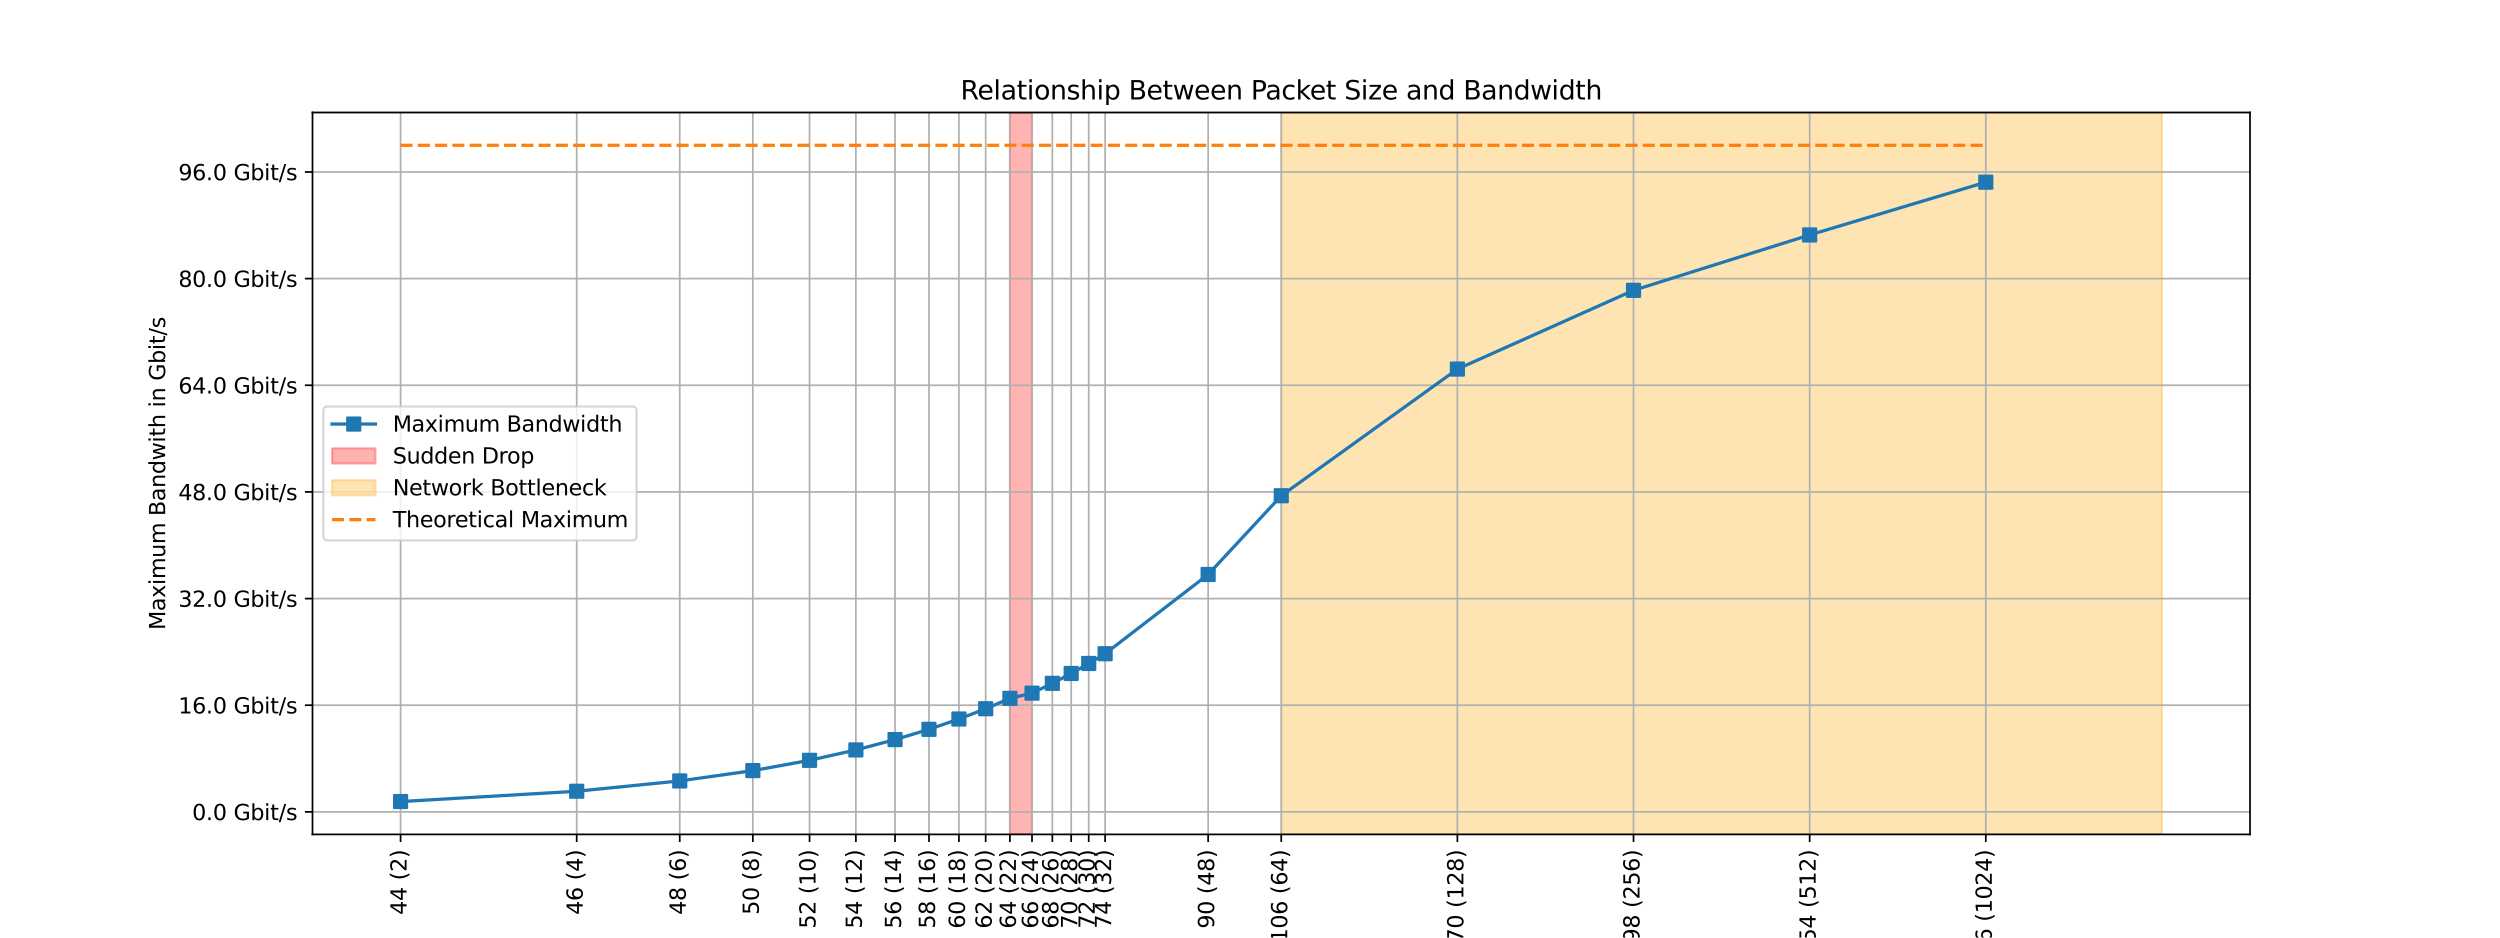 <?xml version="1.0" encoding="utf-8" standalone="no"?>
<!DOCTYPE svg PUBLIC "-//W3C//DTD SVG 1.1//EN"
  "http://www.w3.org/Graphics/SVG/1.1/DTD/svg11.dtd">
<svg xmlns:xlink="http://www.w3.org/1999/xlink" width="1152pt" height="432pt" viewBox="0 0 1152 432" xmlns="http://www.w3.org/2000/svg" version="1.1">
 <defs>
  <style type="text/css">*{stroke-linejoin: round; stroke-linecap: butt}</style>
 </defs>
 <g id="figure_1">
  <g id="patch_1">
   <path d="M 0 432 
L 1152 432 
L 1152 0 
L 0 0 
z
" style="fill: #ffffff"/>
  </g>
  <g id="axes_1">
   <g id="patch_2">
    <path d="M 144 384.48 
L 1036.8 384.48 
L 1036.8 51.84 
L 144 51.84 
z
" style="fill: #ffffff"/>
   </g>
   <g id="patch_3">
    <path d="M 465.362 384.48 
L 475.55 384.48 
L 475.55 51.84 
L 465.362 51.84 
z
" clip-path="url(#p2d307a928f)" style="fill: #ff0000; opacity: 0.3; stroke: #ff0000; stroke-linejoin: miter"/>
   </g>
   <g id="patch_4">
    <path d="M 590.4 384.48 
L 996.218 384.48 
L 996.218 51.84 
L 590.4 51.84 
z
" clip-path="url(#p2d307a928f)" style="fill: #ffa500; opacity: 0.3; stroke: #ffa500; stroke-linejoin: miter"/>
   </g>
   <g id="matplotlib.axis_1">
    <g id="xtick_1">
     <g id="line2d_1">
      <path d="M 184.582 384.48 
L 184.582 51.84 
" clip-path="url(#p2d307a928f)" style="fill: none; stroke: #b0b0b0; stroke-width: 0.8; stroke-linecap: square"/>
     </g>
     <g id="line2d_2">
      <defs>
       <path id="mc46cbe257c" d="M 0 0 
L 0 3.5 
" style="stroke: #000000; stroke-width: 0.8"/>
      </defs>
      <g>
       <use xlink:href="#mc46cbe257c" x="184.582" y="384.48" style="stroke: #000000; stroke-width: 0.8"/>
      </g>
     </g>
     <g id="text_1">
      <!-- 44 (2) -->
      <g transform="translate(187.341 421.549) rotate(-90) scale(0.1 -0.1)">
       <defs>
        <path id="DejaVuSans-34" d="M 2419 4116 
L 825 1625 
L 2419 1625 
L 2419 4116 
z
M 2253 4666 
L 3047 4666 
L 3047 1625 
L 3713 1625 
L 3713 1100 
L 3047 1100 
L 3047 0 
L 2419 0 
L 2419 1100 
L 313 1100 
L 313 1709 
L 2253 4666 
z
" transform="scale(0.016)"/>
        <path id="DejaVuSans-20" transform="scale(0.016)"/>
        <path id="DejaVuSans-28" d="M 1984 4856 
Q 1566 4138 1362 3434 
Q 1159 2731 1159 2009 
Q 1159 1288 1364 580 
Q 1569 -128 1984 -844 
L 1484 -844 
Q 1016 -109 783 600 
Q 550 1309 550 2009 
Q 550 2706 781 3412 
Q 1013 4119 1484 4856 
L 1984 4856 
z
" transform="scale(0.016)"/>
        <path id="DejaVuSans-32" d="M 1228 531 
L 3431 531 
L 3431 0 
L 469 0 
L 469 531 
Q 828 903 1448 1529 
Q 2069 2156 2228 2338 
Q 2531 2678 2651 2914 
Q 2772 3150 2772 3378 
Q 2772 3750 2511 3984 
Q 2250 4219 1831 4219 
Q 1534 4219 1204 4116 
Q 875 4013 500 3803 
L 500 4441 
Q 881 4594 1212 4672 
Q 1544 4750 1819 4750 
Q 2544 4750 2975 4387 
Q 3406 4025 3406 3419 
Q 3406 3131 3298 2873 
Q 3191 2616 2906 2266 
Q 2828 2175 2409 1742 
Q 1991 1309 1228 531 
z
" transform="scale(0.016)"/>
        <path id="DejaVuSans-29" d="M 513 4856 
L 1013 4856 
Q 1481 4119 1714 3412 
Q 1947 2706 1947 2009 
Q 1947 1309 1714 600 
Q 1481 -109 1013 -844 
L 513 -844 
Q 928 -128 1133 580 
Q 1338 1288 1338 2009 
Q 1338 2731 1133 3434 
Q 928 4138 513 4856 
z
" transform="scale(0.016)"/>
       </defs>
       <use xlink:href="#DejaVuSans-34"/>
       <use xlink:href="#DejaVuSans-34" x="63.623"/>
       <use xlink:href="#DejaVuSans-20" x="127.246"/>
       <use xlink:href="#DejaVuSans-28" x="159.033"/>
       <use xlink:href="#DejaVuSans-32" x="198.047"/>
       <use xlink:href="#DejaVuSans-29" x="261.67"/>
      </g>
     </g>
    </g>
    <g id="xtick_2">
     <g id="line2d_3">
      <path d="M 265.745 384.48 
L 265.745 51.84 
" clip-path="url(#p2d307a928f)" style="fill: none; stroke: #b0b0b0; stroke-width: 0.8; stroke-linecap: square"/>
     </g>
     <g id="line2d_4">
      <g>
       <use xlink:href="#mc46cbe257c" x="265.745" y="384.48" style="stroke: #000000; stroke-width: 0.8"/>
      </g>
     </g>
     <g id="text_2">
      <!-- 46 (4) -->
      <g transform="translate(268.505 421.549) rotate(-90) scale(0.1 -0.1)">
       <defs>
        <path id="DejaVuSans-36" d="M 2113 2584 
Q 1688 2584 1439 2293 
Q 1191 2003 1191 1497 
Q 1191 994 1439 701 
Q 1688 409 2113 409 
Q 2538 409 2786 701 
Q 3034 994 3034 1497 
Q 3034 2003 2786 2293 
Q 2538 2584 2113 2584 
z
M 3366 4563 
L 3366 3988 
Q 3128 4100 2886 4159 
Q 2644 4219 2406 4219 
Q 1781 4219 1451 3797 
Q 1122 3375 1075 2522 
Q 1259 2794 1537 2939 
Q 1816 3084 2150 3084 
Q 2853 3084 3261 2657 
Q 3669 2231 3669 1497 
Q 3669 778 3244 343 
Q 2819 -91 2113 -91 
Q 1303 -91 875 529 
Q 447 1150 447 2328 
Q 447 3434 972 4092 
Q 1497 4750 2381 4750 
Q 2619 4750 2861 4703 
Q 3103 4656 3366 4563 
z
" transform="scale(0.016)"/>
       </defs>
       <use xlink:href="#DejaVuSans-34"/>
       <use xlink:href="#DejaVuSans-36" x="63.623"/>
       <use xlink:href="#DejaVuSans-20" x="127.246"/>
       <use xlink:href="#DejaVuSans-28" x="159.033"/>
       <use xlink:href="#DejaVuSans-34" x="198.047"/>
       <use xlink:href="#DejaVuSans-29" x="261.67"/>
      </g>
     </g>
    </g>
    <g id="xtick_3">
     <g id="line2d_5">
      <path d="M 313.223 384.48 
L 313.223 51.84 
" clip-path="url(#p2d307a928f)" style="fill: none; stroke: #b0b0b0; stroke-width: 0.8; stroke-linecap: square"/>
     </g>
     <g id="line2d_6">
      <g>
       <use xlink:href="#mc46cbe257c" x="313.223" y="384.48" style="stroke: #000000; stroke-width: 0.8"/>
      </g>
     </g>
     <g id="text_3">
      <!-- 48 (6) -->
      <g transform="translate(315.983 421.549) rotate(-90) scale(0.1 -0.1)">
       <defs>
        <path id="DejaVuSans-38" d="M 2034 2216 
Q 1584 2216 1326 1975 
Q 1069 1734 1069 1313 
Q 1069 891 1326 650 
Q 1584 409 2034 409 
Q 2484 409 2743 651 
Q 3003 894 3003 1313 
Q 3003 1734 2745 1975 
Q 2488 2216 2034 2216 
z
M 1403 2484 
Q 997 2584 770 2862 
Q 544 3141 544 3541 
Q 544 4100 942 4425 
Q 1341 4750 2034 4750 
Q 2731 4750 3128 4425 
Q 3525 4100 3525 3541 
Q 3525 3141 3298 2862 
Q 3072 2584 2669 2484 
Q 3125 2378 3379 2068 
Q 3634 1759 3634 1313 
Q 3634 634 3220 271 
Q 2806 -91 2034 -91 
Q 1263 -91 848 271 
Q 434 634 434 1313 
Q 434 1759 690 2068 
Q 947 2378 1403 2484 
z
M 1172 3481 
Q 1172 3119 1398 2916 
Q 1625 2713 2034 2713 
Q 2441 2713 2670 2916 
Q 2900 3119 2900 3481 
Q 2900 3844 2670 4047 
Q 2441 4250 2034 4250 
Q 1625 4250 1398 4047 
Q 1172 3844 1172 3481 
z
" transform="scale(0.016)"/>
       </defs>
       <use xlink:href="#DejaVuSans-34"/>
       <use xlink:href="#DejaVuSans-38" x="63.623"/>
       <use xlink:href="#DejaVuSans-20" x="127.246"/>
       <use xlink:href="#DejaVuSans-28" x="159.033"/>
       <use xlink:href="#DejaVuSans-36" x="198.047"/>
       <use xlink:href="#DejaVuSans-29" x="261.67"/>
      </g>
     </g>
    </g>
    <g id="xtick_4">
     <g id="line2d_7">
      <path d="M 346.909 384.48 
L 346.909 51.84 
" clip-path="url(#p2d307a928f)" style="fill: none; stroke: #b0b0b0; stroke-width: 0.8; stroke-linecap: square"/>
     </g>
     <g id="line2d_8">
      <g>
       <use xlink:href="#mc46cbe257c" x="346.909" y="384.48" style="stroke: #000000; stroke-width: 0.8"/>
      </g>
     </g>
     <g id="text_4">
      <!-- 50 (8) -->
      <g transform="translate(349.668 421.549) rotate(-90) scale(0.1 -0.1)">
       <defs>
        <path id="DejaVuSans-35" d="M 691 4666 
L 3169 4666 
L 3169 4134 
L 1269 4134 
L 1269 2991 
Q 1406 3038 1543 3061 
Q 1681 3084 1819 3084 
Q 2600 3084 3056 2656 
Q 3513 2228 3513 1497 
Q 3513 744 3044 326 
Q 2575 -91 1722 -91 
Q 1428 -91 1123 -41 
Q 819 9 494 109 
L 494 744 
Q 775 591 1075 516 
Q 1375 441 1709 441 
Q 2250 441 2565 725 
Q 2881 1009 2881 1497 
Q 2881 1984 2565 2268 
Q 2250 2553 1709 2553 
Q 1456 2553 1204 2497 
Q 953 2441 691 2322 
L 691 4666 
z
" transform="scale(0.016)"/>
        <path id="DejaVuSans-30" d="M 2034 4250 
Q 1547 4250 1301 3770 
Q 1056 3291 1056 2328 
Q 1056 1369 1301 889 
Q 1547 409 2034 409 
Q 2525 409 2770 889 
Q 3016 1369 3016 2328 
Q 3016 3291 2770 3770 
Q 2525 4250 2034 4250 
z
M 2034 4750 
Q 2819 4750 3233 4129 
Q 3647 3509 3647 2328 
Q 3647 1150 3233 529 
Q 2819 -91 2034 -91 
Q 1250 -91 836 529 
Q 422 1150 422 2328 
Q 422 3509 836 4129 
Q 1250 4750 2034 4750 
z
" transform="scale(0.016)"/>
       </defs>
       <use xlink:href="#DejaVuSans-35"/>
       <use xlink:href="#DejaVuSans-30" x="63.623"/>
       <use xlink:href="#DejaVuSans-20" x="127.246"/>
       <use xlink:href="#DejaVuSans-28" x="159.033"/>
       <use xlink:href="#DejaVuSans-38" x="198.047"/>
       <use xlink:href="#DejaVuSans-29" x="261.67"/>
      </g>
     </g>
    </g>
    <g id="xtick_5">
     <g id="line2d_9">
      <path d="M 373.038 384.48 
L 373.038 51.84 
" clip-path="url(#p2d307a928f)" style="fill: none; stroke: #b0b0b0; stroke-width: 0.8; stroke-linecap: square"/>
     </g>
     <g id="line2d_10">
      <g>
       <use xlink:href="#mc46cbe257c" x="373.038" y="384.48" style="stroke: #000000; stroke-width: 0.8"/>
      </g>
     </g>
     <g id="text_5">
      <!-- 52 (10) -->
      <g transform="translate(375.797 427.911) rotate(-90) scale(0.1 -0.1)">
       <defs>
        <path id="DejaVuSans-31" d="M 794 531 
L 1825 531 
L 1825 4091 
L 703 3866 
L 703 4441 
L 1819 4666 
L 2450 4666 
L 2450 531 
L 3481 531 
L 3481 0 
L 794 0 
L 794 531 
z
" transform="scale(0.016)"/>
       </defs>
       <use xlink:href="#DejaVuSans-35"/>
       <use xlink:href="#DejaVuSans-32" x="63.623"/>
       <use xlink:href="#DejaVuSans-20" x="127.246"/>
       <use xlink:href="#DejaVuSans-28" x="159.033"/>
       <use xlink:href="#DejaVuSans-31" x="198.047"/>
       <use xlink:href="#DejaVuSans-30" x="261.67"/>
       <use xlink:href="#DejaVuSans-29" x="325.293"/>
      </g>
     </g>
    </g>
    <g id="xtick_6">
     <g id="line2d_11">
      <path d="M 394.387 384.48 
L 394.387 51.84 
" clip-path="url(#p2d307a928f)" style="fill: none; stroke: #b0b0b0; stroke-width: 0.8; stroke-linecap: square"/>
     </g>
     <g id="line2d_12">
      <g>
       <use xlink:href="#mc46cbe257c" x="394.387" y="384.48" style="stroke: #000000; stroke-width: 0.8"/>
      </g>
     </g>
     <g id="text_6">
      <!-- 54 (12) -->
      <g transform="translate(397.146 427.911) rotate(-90) scale(0.1 -0.1)">
       <use xlink:href="#DejaVuSans-35"/>
       <use xlink:href="#DejaVuSans-34" x="63.623"/>
       <use xlink:href="#DejaVuSans-20" x="127.246"/>
       <use xlink:href="#DejaVuSans-28" x="159.033"/>
       <use xlink:href="#DejaVuSans-31" x="198.047"/>
       <use xlink:href="#DejaVuSans-32" x="261.67"/>
       <use xlink:href="#DejaVuSans-29" x="325.293"/>
      </g>
     </g>
    </g>
    <g id="xtick_7">
     <g id="line2d_13">
      <path d="M 412.437 384.48 
L 412.437 51.84 
" clip-path="url(#p2d307a928f)" style="fill: none; stroke: #b0b0b0; stroke-width: 0.8; stroke-linecap: square"/>
     </g>
     <g id="line2d_14">
      <g>
       <use xlink:href="#mc46cbe257c" x="412.437" y="384.48" style="stroke: #000000; stroke-width: 0.8"/>
      </g>
     </g>
     <g id="text_7">
      <!-- 56 (14) -->
      <g transform="translate(415.196 427.911) rotate(-90) scale(0.1 -0.1)">
       <use xlink:href="#DejaVuSans-35"/>
       <use xlink:href="#DejaVuSans-36" x="63.623"/>
       <use xlink:href="#DejaVuSans-20" x="127.246"/>
       <use xlink:href="#DejaVuSans-28" x="159.033"/>
       <use xlink:href="#DejaVuSans-31" x="198.047"/>
       <use xlink:href="#DejaVuSans-34" x="261.67"/>
       <use xlink:href="#DejaVuSans-29" x="325.293"/>
      </g>
     </g>
    </g>
    <g id="xtick_8">
     <g id="line2d_15">
      <path d="M 428.073 384.48 
L 428.073 51.84 
" clip-path="url(#p2d307a928f)" style="fill: none; stroke: #b0b0b0; stroke-width: 0.8; stroke-linecap: square"/>
     </g>
     <g id="line2d_16">
      <g>
       <use xlink:href="#mc46cbe257c" x="428.073" y="384.48" style="stroke: #000000; stroke-width: 0.8"/>
      </g>
     </g>
     <g id="text_8">
      <!-- 58 (16) -->
      <g transform="translate(430.832 427.911) rotate(-90) scale(0.1 -0.1)">
       <use xlink:href="#DejaVuSans-35"/>
       <use xlink:href="#DejaVuSans-38" x="63.623"/>
       <use xlink:href="#DejaVuSans-20" x="127.246"/>
       <use xlink:href="#DejaVuSans-28" x="159.033"/>
       <use xlink:href="#DejaVuSans-31" x="198.047"/>
       <use xlink:href="#DejaVuSans-36" x="261.67"/>
       <use xlink:href="#DejaVuSans-29" x="325.293"/>
      </g>
     </g>
    </g>
    <g id="xtick_9">
     <g id="line2d_17">
      <path d="M 441.864 384.48 
L 441.864 51.84 
" clip-path="url(#p2d307a928f)" style="fill: none; stroke: #b0b0b0; stroke-width: 0.8; stroke-linecap: square"/>
     </g>
     <g id="line2d_18">
      <g>
       <use xlink:href="#mc46cbe257c" x="441.864" y="384.48" style="stroke: #000000; stroke-width: 0.8"/>
      </g>
     </g>
     <g id="text_9">
      <!-- 60 (18) -->
      <g transform="translate(444.624 427.911) rotate(-90) scale(0.1 -0.1)">
       <use xlink:href="#DejaVuSans-36"/>
       <use xlink:href="#DejaVuSans-30" x="63.623"/>
       <use xlink:href="#DejaVuSans-20" x="127.246"/>
       <use xlink:href="#DejaVuSans-28" x="159.033"/>
       <use xlink:href="#DejaVuSans-31" x="198.047"/>
       <use xlink:href="#DejaVuSans-38" x="261.67"/>
       <use xlink:href="#DejaVuSans-29" x="325.293"/>
      </g>
     </g>
    </g>
    <g id="xtick_10">
     <g id="line2d_19">
      <path d="M 454.202 384.48 
L 454.202 51.84 
" clip-path="url(#p2d307a928f)" style="fill: none; stroke: #b0b0b0; stroke-width: 0.8; stroke-linecap: square"/>
     </g>
     <g id="line2d_20">
      <g>
       <use xlink:href="#mc46cbe257c" x="454.202" y="384.48" style="stroke: #000000; stroke-width: 0.8"/>
      </g>
     </g>
     <g id="text_10">
      <!-- 62 (20) -->
      <g transform="translate(456.961 427.911) rotate(-90) scale(0.1 -0.1)">
       <use xlink:href="#DejaVuSans-36"/>
       <use xlink:href="#DejaVuSans-32" x="63.623"/>
       <use xlink:href="#DejaVuSans-20" x="127.246"/>
       <use xlink:href="#DejaVuSans-28" x="159.033"/>
       <use xlink:href="#DejaVuSans-32" x="198.047"/>
       <use xlink:href="#DejaVuSans-30" x="261.67"/>
       <use xlink:href="#DejaVuSans-29" x="325.293"/>
      </g>
     </g>
    </g>
    <g id="xtick_11">
     <g id="line2d_21">
      <path d="M 465.362 384.48 
L 465.362 51.84 
" clip-path="url(#p2d307a928f)" style="fill: none; stroke: #b0b0b0; stroke-width: 0.8; stroke-linecap: square"/>
     </g>
     <g id="line2d_22">
      <g>
       <use xlink:href="#mc46cbe257c" x="465.362" y="384.48" style="stroke: #000000; stroke-width: 0.8"/>
      </g>
     </g>
     <g id="text_11">
      <!-- 64 (22) -->
      <g transform="translate(468.121 427.911) rotate(-90) scale(0.1 -0.1)">
       <use xlink:href="#DejaVuSans-36"/>
       <use xlink:href="#DejaVuSans-34" x="63.623"/>
       <use xlink:href="#DejaVuSans-20" x="127.246"/>
       <use xlink:href="#DejaVuSans-28" x="159.033"/>
       <use xlink:href="#DejaVuSans-32" x="198.047"/>
       <use xlink:href="#DejaVuSans-32" x="261.67"/>
       <use xlink:href="#DejaVuSans-29" x="325.293"/>
      </g>
     </g>
    </g>
    <g id="xtick_12">
     <g id="line2d_23">
      <path d="M 475.55 384.48 
L 475.55 51.84 
" clip-path="url(#p2d307a928f)" style="fill: none; stroke: #b0b0b0; stroke-width: 0.8; stroke-linecap: square"/>
     </g>
     <g id="line2d_24">
      <g>
       <use xlink:href="#mc46cbe257c" x="475.55" y="384.48" style="stroke: #000000; stroke-width: 0.8"/>
      </g>
     </g>
     <g id="text_12">
      <!-- 66 (24) -->
      <g transform="translate(478.31 427.911) rotate(-90) scale(0.1 -0.1)">
       <use xlink:href="#DejaVuSans-36"/>
       <use xlink:href="#DejaVuSans-36" x="63.623"/>
       <use xlink:href="#DejaVuSans-20" x="127.246"/>
       <use xlink:href="#DejaVuSans-28" x="159.033"/>
       <use xlink:href="#DejaVuSans-32" x="198.047"/>
       <use xlink:href="#DejaVuSans-34" x="261.67"/>
       <use xlink:href="#DejaVuSans-29" x="325.293"/>
      </g>
     </g>
    </g>
    <g id="xtick_13">
     <g id="line2d_25">
      <path d="M 484.923 384.48 
L 484.923 51.84 
" clip-path="url(#p2d307a928f)" style="fill: none; stroke: #b0b0b0; stroke-width: 0.8; stroke-linecap: square"/>
     </g>
     <g id="line2d_26">
      <g>
       <use xlink:href="#mc46cbe257c" x="484.923" y="384.48" style="stroke: #000000; stroke-width: 0.8"/>
      </g>
     </g>
     <g id="text_13">
      <!-- 68 (26) -->
      <g transform="translate(487.682 427.911) rotate(-90) scale(0.1 -0.1)">
       <use xlink:href="#DejaVuSans-36"/>
       <use xlink:href="#DejaVuSans-38" x="63.623"/>
       <use xlink:href="#DejaVuSans-20" x="127.246"/>
       <use xlink:href="#DejaVuSans-28" x="159.033"/>
       <use xlink:href="#DejaVuSans-32" x="198.047"/>
       <use xlink:href="#DejaVuSans-36" x="261.67"/>
       <use xlink:href="#DejaVuSans-29" x="325.293"/>
      </g>
     </g>
    </g>
    <g id="xtick_14">
     <g id="line2d_27">
      <path d="M 493.601 384.48 
L 493.601 51.84 
" clip-path="url(#p2d307a928f)" style="fill: none; stroke: #b0b0b0; stroke-width: 0.8; stroke-linecap: square"/>
     </g>
     <g id="line2d_28">
      <g>
       <use xlink:href="#mc46cbe257c" x="493.601" y="384.48" style="stroke: #000000; stroke-width: 0.8"/>
      </g>
     </g>
     <g id="text_14">
      <!-- 70 (28) -->
      <g transform="translate(496.36 427.911) rotate(-90) scale(0.1 -0.1)">
       <defs>
        <path id="DejaVuSans-37" d="M 525 4666 
L 3525 4666 
L 3525 4397 
L 1831 0 
L 1172 0 
L 2766 4134 
L 525 4134 
L 525 4666 
z
" transform="scale(0.016)"/>
       </defs>
       <use xlink:href="#DejaVuSans-37"/>
       <use xlink:href="#DejaVuSans-30" x="63.623"/>
       <use xlink:href="#DejaVuSans-20" x="127.246"/>
       <use xlink:href="#DejaVuSans-28" x="159.033"/>
       <use xlink:href="#DejaVuSans-32" x="198.047"/>
       <use xlink:href="#DejaVuSans-38" x="261.67"/>
       <use xlink:href="#DejaVuSans-29" x="325.293"/>
      </g>
     </g>
    </g>
    <g id="xtick_15">
     <g id="line2d_29">
      <path d="M 501.679 384.48 
L 501.679 51.84 
" clip-path="url(#p2d307a928f)" style="fill: none; stroke: #b0b0b0; stroke-width: 0.8; stroke-linecap: square"/>
     </g>
     <g id="line2d_30">
      <g>
       <use xlink:href="#mc46cbe257c" x="501.679" y="384.48" style="stroke: #000000; stroke-width: 0.8"/>
      </g>
     </g>
     <g id="text_15">
      <!-- 72 (30) -->
      <g transform="translate(504.439 427.911) rotate(-90) scale(0.1 -0.1)">
       <defs>
        <path id="DejaVuSans-33" d="M 2597 2516 
Q 3050 2419 3304 2112 
Q 3559 1806 3559 1356 
Q 3559 666 3084 287 
Q 2609 -91 1734 -91 
Q 1441 -91 1130 -33 
Q 819 25 488 141 
L 488 750 
Q 750 597 1062 519 
Q 1375 441 1716 441 
Q 2309 441 2620 675 
Q 2931 909 2931 1356 
Q 2931 1769 2642 2001 
Q 2353 2234 1838 2234 
L 1294 2234 
L 1294 2753 
L 1863 2753 
Q 2328 2753 2575 2939 
Q 2822 3125 2822 3475 
Q 2822 3834 2567 4026 
Q 2313 4219 1838 4219 
Q 1578 4219 1281 4162 
Q 984 4106 628 3988 
L 628 4550 
Q 988 4650 1302 4700 
Q 1616 4750 1894 4750 
Q 2613 4750 3031 4423 
Q 3450 4097 3450 3541 
Q 3450 3153 3228 2886 
Q 3006 2619 2597 2516 
z
" transform="scale(0.016)"/>
       </defs>
       <use xlink:href="#DejaVuSans-37"/>
       <use xlink:href="#DejaVuSans-32" x="63.623"/>
       <use xlink:href="#DejaVuSans-20" x="127.246"/>
       <use xlink:href="#DejaVuSans-28" x="159.033"/>
       <use xlink:href="#DejaVuSans-33" x="198.047"/>
       <use xlink:href="#DejaVuSans-30" x="261.67"/>
       <use xlink:href="#DejaVuSans-29" x="325.293"/>
      </g>
     </g>
    </g>
    <g id="xtick_16">
     <g id="line2d_31">
      <path d="M 509.236 384.48 
L 509.236 51.84 
" clip-path="url(#p2d307a928f)" style="fill: none; stroke: #b0b0b0; stroke-width: 0.8; stroke-linecap: square"/>
     </g>
     <g id="line2d_32">
      <g>
       <use xlink:href="#mc46cbe257c" x="509.236" y="384.48" style="stroke: #000000; stroke-width: 0.8"/>
      </g>
     </g>
     <g id="text_16">
      <!-- 74 (32) -->
      <g transform="translate(511.996 427.911) rotate(-90) scale(0.1 -0.1)">
       <use xlink:href="#DejaVuSans-37"/>
       <use xlink:href="#DejaVuSans-34" x="63.623"/>
       <use xlink:href="#DejaVuSans-20" x="127.246"/>
       <use xlink:href="#DejaVuSans-28" x="159.033"/>
       <use xlink:href="#DejaVuSans-33" x="198.047"/>
       <use xlink:href="#DejaVuSans-32" x="261.67"/>
       <use xlink:href="#DejaVuSans-29" x="325.293"/>
      </g>
     </g>
    </g>
    <g id="xtick_17">
     <g id="line2d_33">
      <path d="M 556.714 384.48 
L 556.714 51.84 
" clip-path="url(#p2d307a928f)" style="fill: none; stroke: #b0b0b0; stroke-width: 0.8; stroke-linecap: square"/>
     </g>
     <g id="line2d_34">
      <g>
       <use xlink:href="#mc46cbe257c" x="556.714" y="384.48" style="stroke: #000000; stroke-width: 0.8"/>
      </g>
     </g>
     <g id="text_17">
      <!-- 90 (48) -->
      <g transform="translate(559.473 427.911) rotate(-90) scale(0.1 -0.1)">
       <defs>
        <path id="DejaVuSans-39" d="M 703 97 
L 703 672 
Q 941 559 1184 500 
Q 1428 441 1663 441 
Q 2288 441 2617 861 
Q 2947 1281 2994 2138 
Q 2813 1869 2534 1725 
Q 2256 1581 1919 1581 
Q 1219 1581 811 2004 
Q 403 2428 403 3163 
Q 403 3881 828 4315 
Q 1253 4750 1959 4750 
Q 2769 4750 3195 4129 
Q 3622 3509 3622 2328 
Q 3622 1225 3098 567 
Q 2575 -91 1691 -91 
Q 1453 -91 1209 -44 
Q 966 3 703 97 
z
M 1959 2075 
Q 2384 2075 2632 2365 
Q 2881 2656 2881 3163 
Q 2881 3666 2632 3958 
Q 2384 4250 1959 4250 
Q 1534 4250 1286 3958 
Q 1038 3666 1038 3163 
Q 1038 2656 1286 2365 
Q 1534 2075 1959 2075 
z
" transform="scale(0.016)"/>
       </defs>
       <use xlink:href="#DejaVuSans-39"/>
       <use xlink:href="#DejaVuSans-30" x="63.623"/>
       <use xlink:href="#DejaVuSans-20" x="127.246"/>
       <use xlink:href="#DejaVuSans-28" x="159.033"/>
       <use xlink:href="#DejaVuSans-34" x="198.047"/>
       <use xlink:href="#DejaVuSans-38" x="261.67"/>
       <use xlink:href="#DejaVuSans-29" x="325.293"/>
      </g>
     </g>
    </g>
    <g id="xtick_18">
     <g id="line2d_35">
      <path d="M 590.4 384.48 
L 590.4 51.84 
" clip-path="url(#p2d307a928f)" style="fill: none; stroke: #b0b0b0; stroke-width: 0.8; stroke-linecap: square"/>
     </g>
     <g id="line2d_36">
      <g>
       <use xlink:href="#mc46cbe257c" x="590.4" y="384.48" style="stroke: #000000; stroke-width: 0.8"/>
      </g>
     </g>
     <g id="text_18">
      <!-- 106 (64) -->
      <g transform="translate(593.159 434.274) rotate(-90) scale(0.1 -0.1)">
       <use xlink:href="#DejaVuSans-31"/>
       <use xlink:href="#DejaVuSans-30" x="63.623"/>
       <use xlink:href="#DejaVuSans-36" x="127.246"/>
       <use xlink:href="#DejaVuSans-20" x="190.869"/>
       <use xlink:href="#DejaVuSans-28" x="222.656"/>
       <use xlink:href="#DejaVuSans-36" x="261.67"/>
       <use xlink:href="#DejaVuSans-34" x="325.293"/>
       <use xlink:href="#DejaVuSans-29" x="388.916"/>
      </g>
     </g>
    </g>
    <g id="xtick_19">
     <g id="line2d_37">
      <path d="M 671.564 384.48 
L 671.564 51.84 
" clip-path="url(#p2d307a928f)" style="fill: none; stroke: #b0b0b0; stroke-width: 0.8; stroke-linecap: square"/>
     </g>
     <g id="line2d_38">
      <g>
       <use xlink:href="#mc46cbe257c" x="671.564" y="384.48" style="stroke: #000000; stroke-width: 0.8"/>
      </g>
     </g>
     <g id="text_19">
      <!-- 170 (128) -->
      <g transform="translate(674.323 440.636) rotate(-90) scale(0.1 -0.1)">
       <use xlink:href="#DejaVuSans-31"/>
       <use xlink:href="#DejaVuSans-37" x="63.623"/>
       <use xlink:href="#DejaVuSans-30" x="127.246"/>
       <use xlink:href="#DejaVuSans-20" x="190.869"/>
       <use xlink:href="#DejaVuSans-28" x="222.656"/>
       <use xlink:href="#DejaVuSans-31" x="261.67"/>
       <use xlink:href="#DejaVuSans-32" x="325.293"/>
       <use xlink:href="#DejaVuSans-38" x="388.916"/>
       <use xlink:href="#DejaVuSans-29" x="452.539"/>
      </g>
     </g>
    </g>
    <g id="xtick_20">
     <g id="line2d_39">
      <path d="M 752.727 384.48 
L 752.727 51.84 
" clip-path="url(#p2d307a928f)" style="fill: none; stroke: #b0b0b0; stroke-width: 0.8; stroke-linecap: square"/>
     </g>
     <g id="line2d_40">
      <g>
       <use xlink:href="#mc46cbe257c" x="752.727" y="384.48" style="stroke: #000000; stroke-width: 0.8"/>
      </g>
     </g>
     <g id="text_20">
      <!-- 298 (256) -->
      <g transform="translate(755.487 440.636) rotate(-90) scale(0.1 -0.1)">
       <use xlink:href="#DejaVuSans-32"/>
       <use xlink:href="#DejaVuSans-39" x="63.623"/>
       <use xlink:href="#DejaVuSans-38" x="127.246"/>
       <use xlink:href="#DejaVuSans-20" x="190.869"/>
       <use xlink:href="#DejaVuSans-28" x="222.656"/>
       <use xlink:href="#DejaVuSans-32" x="261.67"/>
       <use xlink:href="#DejaVuSans-35" x="325.293"/>
       <use xlink:href="#DejaVuSans-36" x="388.916"/>
       <use xlink:href="#DejaVuSans-29" x="452.539"/>
      </g>
     </g>
    </g>
    <g id="xtick_21">
     <g id="line2d_41">
      <path d="M 833.891 384.48 
L 833.891 51.84 
" clip-path="url(#p2d307a928f)" style="fill: none; stroke: #b0b0b0; stroke-width: 0.8; stroke-linecap: square"/>
     </g>
     <g id="line2d_42">
      <g>
       <use xlink:href="#mc46cbe257c" x="833.891" y="384.48" style="stroke: #000000; stroke-width: 0.8"/>
      </g>
     </g>
     <g id="text_21">
      <!-- 554 (512) -->
      <g transform="translate(836.65 440.636) rotate(-90) scale(0.1 -0.1)">
       <use xlink:href="#DejaVuSans-35"/>
       <use xlink:href="#DejaVuSans-35" x="63.623"/>
       <use xlink:href="#DejaVuSans-34" x="127.246"/>
       <use xlink:href="#DejaVuSans-20" x="190.869"/>
       <use xlink:href="#DejaVuSans-28" x="222.656"/>
       <use xlink:href="#DejaVuSans-35" x="261.67"/>
       <use xlink:href="#DejaVuSans-31" x="325.293"/>
       <use xlink:href="#DejaVuSans-32" x="388.916"/>
       <use xlink:href="#DejaVuSans-29" x="452.539"/>
      </g>
     </g>
    </g>
    <g id="xtick_22">
     <g id="line2d_43">
      <path d="M 915.055 384.48 
L 915.055 51.84 
" clip-path="url(#p2d307a928f)" style="fill: none; stroke: #b0b0b0; stroke-width: 0.8; stroke-linecap: square"/>
     </g>
     <g id="line2d_44">
      <g>
       <use xlink:href="#mc46cbe257c" x="915.055" y="384.48" style="stroke: #000000; stroke-width: 0.8"/>
      </g>
     </g>
     <g id="text_22">
      <!-- 1066 (1024) -->
      <g transform="translate(917.814 453.361) rotate(-90) scale(0.1 -0.1)">
       <use xlink:href="#DejaVuSans-31"/>
       <use xlink:href="#DejaVuSans-30" x="63.623"/>
       <use xlink:href="#DejaVuSans-36" x="127.246"/>
       <use xlink:href="#DejaVuSans-36" x="190.869"/>
       <use xlink:href="#DejaVuSans-20" x="254.492"/>
       <use xlink:href="#DejaVuSans-28" x="286.279"/>
       <use xlink:href="#DejaVuSans-31" x="325.293"/>
       <use xlink:href="#DejaVuSans-30" x="388.916"/>
       <use xlink:href="#DejaVuSans-32" x="452.539"/>
       <use xlink:href="#DejaVuSans-34" x="516.162"/>
       <use xlink:href="#DejaVuSans-29" x="579.785"/>
      </g>
     </g>
    </g>
    <g id="text_23">
     <!-- Packet Size in Bytes (with UDP Payload in Paranthesis) -->
     <g transform="translate(454.444 464.96) scale(0.1 -0.1)">
      <defs>
       <path id="DejaVuSans-50" d="M 1259 4147 
L 1259 2394 
L 2053 2394 
Q 2494 2394 2734 2622 
Q 2975 2850 2975 3272 
Q 2975 3691 2734 3919 
Q 2494 4147 2053 4147 
L 1259 4147 
z
M 628 4666 
L 2053 4666 
Q 2838 4666 3239 4311 
Q 3641 3956 3641 3272 
Q 3641 2581 3239 2228 
Q 2838 1875 2053 1875 
L 1259 1875 
L 1259 0 
L 628 0 
L 628 4666 
z
" transform="scale(0.016)"/>
       <path id="DejaVuSans-61" d="M 2194 1759 
Q 1497 1759 1228 1600 
Q 959 1441 959 1056 
Q 959 750 1161 570 
Q 1363 391 1709 391 
Q 2188 391 2477 730 
Q 2766 1069 2766 1631 
L 2766 1759 
L 2194 1759 
z
M 3341 1997 
L 3341 0 
L 2766 0 
L 2766 531 
Q 2569 213 2275 61 
Q 1981 -91 1556 -91 
Q 1019 -91 701 211 
Q 384 513 384 1019 
Q 384 1609 779 1909 
Q 1175 2209 1959 2209 
L 2766 2209 
L 2766 2266 
Q 2766 2663 2505 2880 
Q 2244 3097 1772 3097 
Q 1472 3097 1187 3025 
Q 903 2953 641 2809 
L 641 3341 
Q 956 3463 1253 3523 
Q 1550 3584 1831 3584 
Q 2591 3584 2966 3190 
Q 3341 2797 3341 1997 
z
" transform="scale(0.016)"/>
       <path id="DejaVuSans-63" d="M 3122 3366 
L 3122 2828 
Q 2878 2963 2633 3030 
Q 2388 3097 2138 3097 
Q 1578 3097 1268 2742 
Q 959 2388 959 1747 
Q 959 1106 1268 751 
Q 1578 397 2138 397 
Q 2388 397 2633 464 
Q 2878 531 3122 666 
L 3122 134 
Q 2881 22 2623 -34 
Q 2366 -91 2075 -91 
Q 1284 -91 818 406 
Q 353 903 353 1747 
Q 353 2603 823 3093 
Q 1294 3584 2113 3584 
Q 2378 3584 2631 3529 
Q 2884 3475 3122 3366 
z
" transform="scale(0.016)"/>
       <path id="DejaVuSans-6b" d="M 581 4863 
L 1159 4863 
L 1159 1991 
L 2875 3500 
L 3609 3500 
L 1753 1863 
L 3688 0 
L 2938 0 
L 1159 1709 
L 1159 0 
L 581 0 
L 581 4863 
z
" transform="scale(0.016)"/>
       <path id="DejaVuSans-65" d="M 3597 1894 
L 3597 1613 
L 953 1613 
Q 991 1019 1311 708 
Q 1631 397 2203 397 
Q 2534 397 2845 478 
Q 3156 559 3463 722 
L 3463 178 
Q 3153 47 2828 -22 
Q 2503 -91 2169 -91 
Q 1331 -91 842 396 
Q 353 884 353 1716 
Q 353 2575 817 3079 
Q 1281 3584 2069 3584 
Q 2775 3584 3186 3129 
Q 3597 2675 3597 1894 
z
M 3022 2063 
Q 3016 2534 2758 2815 
Q 2500 3097 2075 3097 
Q 1594 3097 1305 2825 
Q 1016 2553 972 2059 
L 3022 2063 
z
" transform="scale(0.016)"/>
       <path id="DejaVuSans-74" d="M 1172 4494 
L 1172 3500 
L 2356 3500 
L 2356 3053 
L 1172 3053 
L 1172 1153 
Q 1172 725 1289 603 
Q 1406 481 1766 481 
L 2356 481 
L 2356 0 
L 1766 0 
Q 1100 0 847 248 
Q 594 497 594 1153 
L 594 3053 
L 172 3053 
L 172 3500 
L 594 3500 
L 594 4494 
L 1172 4494 
z
" transform="scale(0.016)"/>
       <path id="DejaVuSans-53" d="M 3425 4513 
L 3425 3897 
Q 3066 4069 2747 4153 
Q 2428 4238 2131 4238 
Q 1616 4238 1336 4038 
Q 1056 3838 1056 3469 
Q 1056 3159 1242 3001 
Q 1428 2844 1947 2747 
L 2328 2669 
Q 3034 2534 3370 2195 
Q 3706 1856 3706 1288 
Q 3706 609 3251 259 
Q 2797 -91 1919 -91 
Q 1588 -91 1214 -16 
Q 841 59 441 206 
L 441 856 
Q 825 641 1194 531 
Q 1563 422 1919 422 
Q 2459 422 2753 634 
Q 3047 847 3047 1241 
Q 3047 1584 2836 1778 
Q 2625 1972 2144 2069 
L 1759 2144 
Q 1053 2284 737 2584 
Q 422 2884 422 3419 
Q 422 4038 858 4394 
Q 1294 4750 2059 4750 
Q 2388 4750 2728 4690 
Q 3069 4631 3425 4513 
z
" transform="scale(0.016)"/>
       <path id="DejaVuSans-69" d="M 603 3500 
L 1178 3500 
L 1178 0 
L 603 0 
L 603 3500 
z
M 603 4863 
L 1178 4863 
L 1178 4134 
L 603 4134 
L 603 4863 
z
" transform="scale(0.016)"/>
       <path id="DejaVuSans-7a" d="M 353 3500 
L 3084 3500 
L 3084 2975 
L 922 459 
L 3084 459 
L 3084 0 
L 275 0 
L 275 525 
L 2438 3041 
L 353 3041 
L 353 3500 
z
" transform="scale(0.016)"/>
       <path id="DejaVuSans-6e" d="M 3513 2113 
L 3513 0 
L 2938 0 
L 2938 2094 
Q 2938 2591 2744 2837 
Q 2550 3084 2163 3084 
Q 1697 3084 1428 2787 
Q 1159 2491 1159 1978 
L 1159 0 
L 581 0 
L 581 3500 
L 1159 3500 
L 1159 2956 
Q 1366 3272 1645 3428 
Q 1925 3584 2291 3584 
Q 2894 3584 3203 3211 
Q 3513 2838 3513 2113 
z
" transform="scale(0.016)"/>
       <path id="DejaVuSans-42" d="M 1259 2228 
L 1259 519 
L 2272 519 
Q 2781 519 3026 730 
Q 3272 941 3272 1375 
Q 3272 1813 3026 2020 
Q 2781 2228 2272 2228 
L 1259 2228 
z
M 1259 4147 
L 1259 2741 
L 2194 2741 
Q 2656 2741 2882 2914 
Q 3109 3088 3109 3444 
Q 3109 3797 2882 3972 
Q 2656 4147 2194 4147 
L 1259 4147 
z
M 628 4666 
L 2241 4666 
Q 2963 4666 3353 4366 
Q 3744 4066 3744 3513 
Q 3744 3084 3544 2831 
Q 3344 2578 2956 2516 
Q 3422 2416 3680 2098 
Q 3938 1781 3938 1306 
Q 3938 681 3513 340 
Q 3088 0 2303 0 
L 628 0 
L 628 4666 
z
" transform="scale(0.016)"/>
       <path id="DejaVuSans-79" d="M 2059 -325 
Q 1816 -950 1584 -1140 
Q 1353 -1331 966 -1331 
L 506 -1331 
L 506 -850 
L 844 -850 
Q 1081 -850 1212 -737 
Q 1344 -625 1503 -206 
L 1606 56 
L 191 3500 
L 800 3500 
L 1894 763 
L 2988 3500 
L 3597 3500 
L 2059 -325 
z
" transform="scale(0.016)"/>
       <path id="DejaVuSans-73" d="M 2834 3397 
L 2834 2853 
Q 2591 2978 2328 3040 
Q 2066 3103 1784 3103 
Q 1356 3103 1142 2972 
Q 928 2841 928 2578 
Q 928 2378 1081 2264 
Q 1234 2150 1697 2047 
L 1894 2003 
Q 2506 1872 2764 1633 
Q 3022 1394 3022 966 
Q 3022 478 2636 193 
Q 2250 -91 1575 -91 
Q 1294 -91 989 -36 
Q 684 19 347 128 
L 347 722 
Q 666 556 975 473 
Q 1284 391 1588 391 
Q 1994 391 2212 530 
Q 2431 669 2431 922 
Q 2431 1156 2273 1281 
Q 2116 1406 1581 1522 
L 1381 1569 
Q 847 1681 609 1914 
Q 372 2147 372 2553 
Q 372 3047 722 3315 
Q 1072 3584 1716 3584 
Q 2034 3584 2315 3537 
Q 2597 3491 2834 3397 
z
" transform="scale(0.016)"/>
       <path id="DejaVuSans-77" d="M 269 3500 
L 844 3500 
L 1563 769 
L 2278 3500 
L 2956 3500 
L 3675 769 
L 4391 3500 
L 4966 3500 
L 4050 0 
L 3372 0 
L 2619 2869 
L 1863 0 
L 1184 0 
L 269 3500 
z
" transform="scale(0.016)"/>
       <path id="DejaVuSans-68" d="M 3513 2113 
L 3513 0 
L 2938 0 
L 2938 2094 
Q 2938 2591 2744 2837 
Q 2550 3084 2163 3084 
Q 1697 3084 1428 2787 
Q 1159 2491 1159 1978 
L 1159 0 
L 581 0 
L 581 4863 
L 1159 4863 
L 1159 2956 
Q 1366 3272 1645 3428 
Q 1925 3584 2291 3584 
Q 2894 3584 3203 3211 
Q 3513 2838 3513 2113 
z
" transform="scale(0.016)"/>
       <path id="DejaVuSans-55" d="M 556 4666 
L 1191 4666 
L 1191 1831 
Q 1191 1081 1462 751 
Q 1734 422 2344 422 
Q 2950 422 3222 751 
Q 3494 1081 3494 1831 
L 3494 4666 
L 4128 4666 
L 4128 1753 
Q 4128 841 3676 375 
Q 3225 -91 2344 -91 
Q 1459 -91 1007 375 
Q 556 841 556 1753 
L 556 4666 
z
" transform="scale(0.016)"/>
       <path id="DejaVuSans-44" d="M 1259 4147 
L 1259 519 
L 2022 519 
Q 2988 519 3436 956 
Q 3884 1394 3884 2338 
Q 3884 3275 3436 3711 
Q 2988 4147 2022 4147 
L 1259 4147 
z
M 628 4666 
L 1925 4666 
Q 3281 4666 3915 4102 
Q 4550 3538 4550 2338 
Q 4550 1131 3912 565 
Q 3275 0 1925 0 
L 628 0 
L 628 4666 
z
" transform="scale(0.016)"/>
       <path id="DejaVuSans-6c" d="M 603 4863 
L 1178 4863 
L 1178 0 
L 603 0 
L 603 4863 
z
" transform="scale(0.016)"/>
       <path id="DejaVuSans-6f" d="M 1959 3097 
Q 1497 3097 1228 2736 
Q 959 2375 959 1747 
Q 959 1119 1226 758 
Q 1494 397 1959 397 
Q 2419 397 2687 759 
Q 2956 1122 2956 1747 
Q 2956 2369 2687 2733 
Q 2419 3097 1959 3097 
z
M 1959 3584 
Q 2709 3584 3137 3096 
Q 3566 2609 3566 1747 
Q 3566 888 3137 398 
Q 2709 -91 1959 -91 
Q 1206 -91 779 398 
Q 353 888 353 1747 
Q 353 2609 779 3096 
Q 1206 3584 1959 3584 
z
" transform="scale(0.016)"/>
       <path id="DejaVuSans-64" d="M 2906 2969 
L 2906 4863 
L 3481 4863 
L 3481 0 
L 2906 0 
L 2906 525 
Q 2725 213 2448 61 
Q 2172 -91 1784 -91 
Q 1150 -91 751 415 
Q 353 922 353 1747 
Q 353 2572 751 3078 
Q 1150 3584 1784 3584 
Q 2172 3584 2448 3432 
Q 2725 3281 2906 2969 
z
M 947 1747 
Q 947 1113 1208 752 
Q 1469 391 1925 391 
Q 2381 391 2643 752 
Q 2906 1113 2906 1747 
Q 2906 2381 2643 2742 
Q 2381 3103 1925 3103 
Q 1469 3103 1208 2742 
Q 947 2381 947 1747 
z
" transform="scale(0.016)"/>
       <path id="DejaVuSans-72" d="M 2631 2963 
Q 2534 3019 2420 3045 
Q 2306 3072 2169 3072 
Q 1681 3072 1420 2755 
Q 1159 2438 1159 1844 
L 1159 0 
L 581 0 
L 581 3500 
L 1159 3500 
L 1159 2956 
Q 1341 3275 1631 3429 
Q 1922 3584 2338 3584 
Q 2397 3584 2469 3576 
Q 2541 3569 2628 3553 
L 2631 2963 
z
" transform="scale(0.016)"/>
      </defs>
      <use xlink:href="#DejaVuSans-50"/>
      <use xlink:href="#DejaVuSans-61" x="55.803"/>
      <use xlink:href="#DejaVuSans-63" x="117.082"/>
      <use xlink:href="#DejaVuSans-6b" x="172.062"/>
      <use xlink:href="#DejaVuSans-65" x="226.348"/>
      <use xlink:href="#DejaVuSans-74" x="287.871"/>
      <use xlink:href="#DejaVuSans-20" x="327.08"/>
      <use xlink:href="#DejaVuSans-53" x="358.867"/>
      <use xlink:href="#DejaVuSans-69" x="422.344"/>
      <use xlink:href="#DejaVuSans-7a" x="450.127"/>
      <use xlink:href="#DejaVuSans-65" x="502.617"/>
      <use xlink:href="#DejaVuSans-20" x="564.141"/>
      <use xlink:href="#DejaVuSans-69" x="595.928"/>
      <use xlink:href="#DejaVuSans-6e" x="623.711"/>
      <use xlink:href="#DejaVuSans-20" x="687.09"/>
      <use xlink:href="#DejaVuSans-42" x="718.877"/>
      <use xlink:href="#DejaVuSans-79" x="787.48"/>
      <use xlink:href="#DejaVuSans-74" x="846.66"/>
      <use xlink:href="#DejaVuSans-65" x="885.869"/>
      <use xlink:href="#DejaVuSans-73" x="947.393"/>
      <use xlink:href="#DejaVuSans-20" x="999.492"/>
      <use xlink:href="#DejaVuSans-28" x="1031.279"/>
      <use xlink:href="#DejaVuSans-77" x="1070.293"/>
      <use xlink:href="#DejaVuSans-69" x="1152.08"/>
      <use xlink:href="#DejaVuSans-74" x="1179.863"/>
      <use xlink:href="#DejaVuSans-68" x="1219.072"/>
      <use xlink:href="#DejaVuSans-20" x="1282.451"/>
      <use xlink:href="#DejaVuSans-55" x="1314.238"/>
      <use xlink:href="#DejaVuSans-44" x="1387.432"/>
      <use xlink:href="#DejaVuSans-50" x="1464.434"/>
      <use xlink:href="#DejaVuSans-20" x="1524.736"/>
      <use xlink:href="#DejaVuSans-50" x="1556.523"/>
      <use xlink:href="#DejaVuSans-61" x="1612.326"/>
      <use xlink:href="#DejaVuSans-79" x="1673.605"/>
      <use xlink:href="#DejaVuSans-6c" x="1732.785"/>
      <use xlink:href="#DejaVuSans-6f" x="1760.568"/>
      <use xlink:href="#DejaVuSans-61" x="1821.75"/>
      <use xlink:href="#DejaVuSans-64" x="1883.029"/>
      <use xlink:href="#DejaVuSans-20" x="1946.506"/>
      <use xlink:href="#DejaVuSans-69" x="1978.293"/>
      <use xlink:href="#DejaVuSans-6e" x="2006.076"/>
      <use xlink:href="#DejaVuSans-20" x="2069.455"/>
      <use xlink:href="#DejaVuSans-50" x="2101.242"/>
      <use xlink:href="#DejaVuSans-61" x="2157.045"/>
      <use xlink:href="#DejaVuSans-72" x="2218.324"/>
      <use xlink:href="#DejaVuSans-61" x="2259.438"/>
      <use xlink:href="#DejaVuSans-6e" x="2320.717"/>
      <use xlink:href="#DejaVuSans-74" x="2384.096"/>
      <use xlink:href="#DejaVuSans-68" x="2423.305"/>
      <use xlink:href="#DejaVuSans-65" x="2486.684"/>
      <use xlink:href="#DejaVuSans-73" x="2548.207"/>
      <use xlink:href="#DejaVuSans-69" x="2600.307"/>
      <use xlink:href="#DejaVuSans-73" x="2628.09"/>
      <use xlink:href="#DejaVuSans-29" x="2680.189"/>
     </g>
    </g>
   </g>
   <g id="matplotlib.axis_2">
    <g id="ytick_1">
     <g id="line2d_45">
      <path d="M 144 374.111 
L 1036.8 374.111 
" clip-path="url(#p2d307a928f)" style="fill: none; stroke: #b0b0b0; stroke-width: 0.8; stroke-linecap: square"/>
     </g>
     <g id="line2d_46">
      <defs>
       <path id="m4932fabd14" d="M 0 0 
L -3.5 0 
" style="stroke: #000000; stroke-width: 0.8"/>
      </defs>
      <g>
       <use xlink:href="#m4932fabd14" x="144" y="374.111" style="stroke: #000000; stroke-width: 0.8"/>
      </g>
     </g>
     <g id="text_24">
      <!-- 0.0 Gbit/s -->
      <g transform="translate(88.545 377.911) scale(0.1 -0.1)">
       <defs>
        <path id="DejaVuSans-2e" d="M 684 794 
L 1344 794 
L 1344 0 
L 684 0 
L 684 794 
z
" transform="scale(0.016)"/>
        <path id="DejaVuSans-47" d="M 3809 666 
L 3809 1919 
L 2778 1919 
L 2778 2438 
L 4434 2438 
L 4434 434 
Q 4069 175 3628 42 
Q 3188 -91 2688 -91 
Q 1594 -91 976 548 
Q 359 1188 359 2328 
Q 359 3472 976 4111 
Q 1594 4750 2688 4750 
Q 3144 4750 3555 4637 
Q 3966 4525 4313 4306 
L 4313 3634 
Q 3963 3931 3569 4081 
Q 3175 4231 2741 4231 
Q 1884 4231 1454 3753 
Q 1025 3275 1025 2328 
Q 1025 1384 1454 906 
Q 1884 428 2741 428 
Q 3075 428 3337 486 
Q 3600 544 3809 666 
z
" transform="scale(0.016)"/>
        <path id="DejaVuSans-62" d="M 3116 1747 
Q 3116 2381 2855 2742 
Q 2594 3103 2138 3103 
Q 1681 3103 1420 2742 
Q 1159 2381 1159 1747 
Q 1159 1113 1420 752 
Q 1681 391 2138 391 
Q 2594 391 2855 752 
Q 3116 1113 3116 1747 
z
M 1159 2969 
Q 1341 3281 1617 3432 
Q 1894 3584 2278 3584 
Q 2916 3584 3314 3078 
Q 3713 2572 3713 1747 
Q 3713 922 3314 415 
Q 2916 -91 2278 -91 
Q 1894 -91 1617 61 
Q 1341 213 1159 525 
L 1159 0 
L 581 0 
L 581 4863 
L 1159 4863 
L 1159 2969 
z
" transform="scale(0.016)"/>
        <path id="DejaVuSans-2f" d="M 1625 4666 
L 2156 4666 
L 531 -594 
L 0 -594 
L 1625 4666 
z
" transform="scale(0.016)"/>
       </defs>
       <use xlink:href="#DejaVuSans-30"/>
       <use xlink:href="#DejaVuSans-2e" x="63.623"/>
       <use xlink:href="#DejaVuSans-30" x="95.41"/>
       <use xlink:href="#DejaVuSans-20" x="159.033"/>
       <use xlink:href="#DejaVuSans-47" x="190.82"/>
       <use xlink:href="#DejaVuSans-62" x="268.311"/>
       <use xlink:href="#DejaVuSans-69" x="331.787"/>
       <use xlink:href="#DejaVuSans-74" x="359.57"/>
       <use xlink:href="#DejaVuSans-2f" x="398.779"/>
       <use xlink:href="#DejaVuSans-73" x="432.471"/>
      </g>
     </g>
    </g>
    <g id="ytick_2">
     <g id="line2d_47">
      <path d="M 144 324.967 
L 1036.8 324.967 
" clip-path="url(#p2d307a928f)" style="fill: none; stroke: #b0b0b0; stroke-width: 0.8; stroke-linecap: square"/>
     </g>
     <g id="line2d_48">
      <g>
       <use xlink:href="#m4932fabd14" x="144" y="324.967" style="stroke: #000000; stroke-width: 0.8"/>
      </g>
     </g>
     <g id="text_25">
      <!-- 16.0 Gbit/s -->
      <g transform="translate(82.183 328.766) scale(0.1 -0.1)">
       <use xlink:href="#DejaVuSans-31"/>
       <use xlink:href="#DejaVuSans-36" x="63.623"/>
       <use xlink:href="#DejaVuSans-2e" x="127.246"/>
       <use xlink:href="#DejaVuSans-30" x="159.033"/>
       <use xlink:href="#DejaVuSans-20" x="222.656"/>
       <use xlink:href="#DejaVuSans-47" x="254.443"/>
       <use xlink:href="#DejaVuSans-62" x="331.934"/>
       <use xlink:href="#DejaVuSans-69" x="395.41"/>
       <use xlink:href="#DejaVuSans-74" x="423.193"/>
       <use xlink:href="#DejaVuSans-2f" x="462.402"/>
       <use xlink:href="#DejaVuSans-73" x="496.094"/>
      </g>
     </g>
    </g>
    <g id="ytick_3">
     <g id="line2d_49">
      <path d="M 144 275.823 
L 1036.8 275.823 
" clip-path="url(#p2d307a928f)" style="fill: none; stroke: #b0b0b0; stroke-width: 0.8; stroke-linecap: square"/>
     </g>
     <g id="line2d_50">
      <g>
       <use xlink:href="#m4932fabd14" x="144" y="275.823" style="stroke: #000000; stroke-width: 0.8"/>
      </g>
     </g>
     <g id="text_26">
      <!-- 32.0 Gbit/s -->
      <g transform="translate(82.183 279.622) scale(0.1 -0.1)">
       <use xlink:href="#DejaVuSans-33"/>
       <use xlink:href="#DejaVuSans-32" x="63.623"/>
       <use xlink:href="#DejaVuSans-2e" x="127.246"/>
       <use xlink:href="#DejaVuSans-30" x="159.033"/>
       <use xlink:href="#DejaVuSans-20" x="222.656"/>
       <use xlink:href="#DejaVuSans-47" x="254.443"/>
       <use xlink:href="#DejaVuSans-62" x="331.934"/>
       <use xlink:href="#DejaVuSans-69" x="395.41"/>
       <use xlink:href="#DejaVuSans-74" x="423.193"/>
       <use xlink:href="#DejaVuSans-2f" x="462.402"/>
       <use xlink:href="#DejaVuSans-73" x="496.094"/>
      </g>
     </g>
    </g>
    <g id="ytick_4">
     <g id="line2d_51">
      <path d="M 144 226.679 
L 1036.8 226.679 
" clip-path="url(#p2d307a928f)" style="fill: none; stroke: #b0b0b0; stroke-width: 0.8; stroke-linecap: square"/>
     </g>
     <g id="line2d_52">
      <g>
       <use xlink:href="#m4932fabd14" x="144" y="226.679" style="stroke: #000000; stroke-width: 0.8"/>
      </g>
     </g>
     <g id="text_27">
      <!-- 48.0 Gbit/s -->
      <g transform="translate(82.183 230.478) scale(0.1 -0.1)">
       <use xlink:href="#DejaVuSans-34"/>
       <use xlink:href="#DejaVuSans-38" x="63.623"/>
       <use xlink:href="#DejaVuSans-2e" x="127.246"/>
       <use xlink:href="#DejaVuSans-30" x="159.033"/>
       <use xlink:href="#DejaVuSans-20" x="222.656"/>
       <use xlink:href="#DejaVuSans-47" x="254.443"/>
       <use xlink:href="#DejaVuSans-62" x="331.934"/>
       <use xlink:href="#DejaVuSans-69" x="395.41"/>
       <use xlink:href="#DejaVuSans-74" x="423.193"/>
       <use xlink:href="#DejaVuSans-2f" x="462.402"/>
       <use xlink:href="#DejaVuSans-73" x="496.094"/>
      </g>
     </g>
    </g>
    <g id="ytick_5">
     <g id="line2d_53">
      <path d="M 144 177.535 
L 1036.8 177.535 
" clip-path="url(#p2d307a928f)" style="fill: none; stroke: #b0b0b0; stroke-width: 0.8; stroke-linecap: square"/>
     </g>
     <g id="line2d_54">
      <g>
       <use xlink:href="#m4932fabd14" x="144" y="177.535" style="stroke: #000000; stroke-width: 0.8"/>
      </g>
     </g>
     <g id="text_28">
      <!-- 64.0 Gbit/s -->
      <g transform="translate(82.183 181.334) scale(0.1 -0.1)">
       <use xlink:href="#DejaVuSans-36"/>
       <use xlink:href="#DejaVuSans-34" x="63.623"/>
       <use xlink:href="#DejaVuSans-2e" x="127.246"/>
       <use xlink:href="#DejaVuSans-30" x="159.033"/>
       <use xlink:href="#DejaVuSans-20" x="222.656"/>
       <use xlink:href="#DejaVuSans-47" x="254.443"/>
       <use xlink:href="#DejaVuSans-62" x="331.934"/>
       <use xlink:href="#DejaVuSans-69" x="395.41"/>
       <use xlink:href="#DejaVuSans-74" x="423.193"/>
       <use xlink:href="#DejaVuSans-2f" x="462.402"/>
       <use xlink:href="#DejaVuSans-73" x="496.094"/>
      </g>
     </g>
    </g>
    <g id="ytick_6">
     <g id="line2d_55">
      <path d="M 144 128.39 
L 1036.8 128.39 
" clip-path="url(#p2d307a928f)" style="fill: none; stroke: #b0b0b0; stroke-width: 0.8; stroke-linecap: square"/>
     </g>
     <g id="line2d_56">
      <g>
       <use xlink:href="#m4932fabd14" x="144" y="128.39" style="stroke: #000000; stroke-width: 0.8"/>
      </g>
     </g>
     <g id="text_29">
      <!-- 80.0 Gbit/s -->
      <g transform="translate(82.183 132.19) scale(0.1 -0.1)">
       <use xlink:href="#DejaVuSans-38"/>
       <use xlink:href="#DejaVuSans-30" x="63.623"/>
       <use xlink:href="#DejaVuSans-2e" x="127.246"/>
       <use xlink:href="#DejaVuSans-30" x="159.033"/>
       <use xlink:href="#DejaVuSans-20" x="222.656"/>
       <use xlink:href="#DejaVuSans-47" x="254.443"/>
       <use xlink:href="#DejaVuSans-62" x="331.934"/>
       <use xlink:href="#DejaVuSans-69" x="395.41"/>
       <use xlink:href="#DejaVuSans-74" x="423.193"/>
       <use xlink:href="#DejaVuSans-2f" x="462.402"/>
       <use xlink:href="#DejaVuSans-73" x="496.094"/>
      </g>
     </g>
    </g>
    <g id="ytick_7">
     <g id="line2d_57">
      <path d="M 144 79.246 
L 1036.8 79.246 
" clip-path="url(#p2d307a928f)" style="fill: none; stroke: #b0b0b0; stroke-width: 0.8; stroke-linecap: square"/>
     </g>
     <g id="line2d_58">
      <g>
       <use xlink:href="#m4932fabd14" x="144" y="79.246" style="stroke: #000000; stroke-width: 0.8"/>
      </g>
     </g>
     <g id="text_30">
      <!-- 96.0 Gbit/s -->
      <g transform="translate(82.183 83.045) scale(0.1 -0.1)">
       <use xlink:href="#DejaVuSans-39"/>
       <use xlink:href="#DejaVuSans-36" x="63.623"/>
       <use xlink:href="#DejaVuSans-2e" x="127.246"/>
       <use xlink:href="#DejaVuSans-30" x="159.033"/>
       <use xlink:href="#DejaVuSans-20" x="222.656"/>
       <use xlink:href="#DejaVuSans-47" x="254.443"/>
       <use xlink:href="#DejaVuSans-62" x="331.934"/>
       <use xlink:href="#DejaVuSans-69" x="395.41"/>
       <use xlink:href="#DejaVuSans-74" x="423.193"/>
       <use xlink:href="#DejaVuSans-2f" x="462.402"/>
       <use xlink:href="#DejaVuSans-73" x="496.094"/>
      </g>
     </g>
    </g>
    <g id="text_31">
     <!-- Maximum Bandwith in Gbit/s -->
     <g transform="translate(76.103 290.252) rotate(-90) scale(0.1 -0.1)">
      <defs>
       <path id="DejaVuSans-4d" d="M 628 4666 
L 1569 4666 
L 2759 1491 
L 3956 4666 
L 4897 4666 
L 4897 0 
L 4281 0 
L 4281 4097 
L 3078 897 
L 2444 897 
L 1241 4097 
L 1241 0 
L 628 0 
L 628 4666 
z
" transform="scale(0.016)"/>
       <path id="DejaVuSans-78" d="M 3513 3500 
L 2247 1797 
L 3578 0 
L 2900 0 
L 1881 1375 
L 863 0 
L 184 0 
L 1544 1831 
L 300 3500 
L 978 3500 
L 1906 2253 
L 2834 3500 
L 3513 3500 
z
" transform="scale(0.016)"/>
       <path id="DejaVuSans-6d" d="M 3328 2828 
Q 3544 3216 3844 3400 
Q 4144 3584 4550 3584 
Q 5097 3584 5394 3201 
Q 5691 2819 5691 2113 
L 5691 0 
L 5113 0 
L 5113 2094 
Q 5113 2597 4934 2840 
Q 4756 3084 4391 3084 
Q 3944 3084 3684 2787 
Q 3425 2491 3425 1978 
L 3425 0 
L 2847 0 
L 2847 2094 
Q 2847 2600 2669 2842 
Q 2491 3084 2119 3084 
Q 1678 3084 1418 2786 
Q 1159 2488 1159 1978 
L 1159 0 
L 581 0 
L 581 3500 
L 1159 3500 
L 1159 2956 
Q 1356 3278 1631 3431 
Q 1906 3584 2284 3584 
Q 2666 3584 2933 3390 
Q 3200 3197 3328 2828 
z
" transform="scale(0.016)"/>
       <path id="DejaVuSans-75" d="M 544 1381 
L 544 3500 
L 1119 3500 
L 1119 1403 
Q 1119 906 1312 657 
Q 1506 409 1894 409 
Q 2359 409 2629 706 
Q 2900 1003 2900 1516 
L 2900 3500 
L 3475 3500 
L 3475 0 
L 2900 0 
L 2900 538 
Q 2691 219 2414 64 
Q 2138 -91 1772 -91 
Q 1169 -91 856 284 
Q 544 659 544 1381 
z
M 1991 3584 
L 1991 3584 
z
" transform="scale(0.016)"/>
      </defs>
      <use xlink:href="#DejaVuSans-4d"/>
      <use xlink:href="#DejaVuSans-61" x="86.279"/>
      <use xlink:href="#DejaVuSans-78" x="147.559"/>
      <use xlink:href="#DejaVuSans-69" x="206.738"/>
      <use xlink:href="#DejaVuSans-6d" x="234.521"/>
      <use xlink:href="#DejaVuSans-75" x="331.934"/>
      <use xlink:href="#DejaVuSans-6d" x="395.312"/>
      <use xlink:href="#DejaVuSans-20" x="492.725"/>
      <use xlink:href="#DejaVuSans-42" x="524.512"/>
      <use xlink:href="#DejaVuSans-61" x="593.115"/>
      <use xlink:href="#DejaVuSans-6e" x="654.395"/>
      <use xlink:href="#DejaVuSans-64" x="717.773"/>
      <use xlink:href="#DejaVuSans-77" x="781.25"/>
      <use xlink:href="#DejaVuSans-69" x="863.037"/>
      <use xlink:href="#DejaVuSans-74" x="890.82"/>
      <use xlink:href="#DejaVuSans-68" x="930.029"/>
      <use xlink:href="#DejaVuSans-20" x="993.408"/>
      <use xlink:href="#DejaVuSans-69" x="1025.195"/>
      <use xlink:href="#DejaVuSans-6e" x="1052.979"/>
      <use xlink:href="#DejaVuSans-20" x="1116.357"/>
      <use xlink:href="#DejaVuSans-47" x="1148.145"/>
      <use xlink:href="#DejaVuSans-62" x="1225.635"/>
      <use xlink:href="#DejaVuSans-69" x="1289.111"/>
      <use xlink:href="#DejaVuSans-74" x="1316.895"/>
      <use xlink:href="#DejaVuSans-2f" x="1356.104"/>
      <use xlink:href="#DejaVuSans-73" x="1389.795"/>
     </g>
    </g>
   </g>
   <g id="line2d_59">
    <path d="M 184.582 369.36 
L 265.745 364.6 
L 313.223 359.846 
L 346.909 355.104 
L 373.038 350.354 
L 394.387 345.566 
L 412.437 340.799 
L 428.073 336.089 
L 441.864 331.313 
L 454.202 326.597 
L 465.362 321.802 
L 475.55 319.404 
L 484.923 314.879 
L 493.601 310.327 
L 501.679 305.714 
L 509.236 301.232 
L 556.714 264.719 
L 590.4 228.436 
L 671.564 170.069 
L 752.727 133.777 
L 833.891 108.259 
L 915.055 83.948 
" clip-path="url(#p2d307a928f)" style="fill: none; stroke: #1f77b4; stroke-width: 1.5; stroke-linecap: square"/>
    <defs>
     <path id="m77e68a3289" d="M -3 3 
L 3 3 
L 3 -3 
L -3 -3 
z
" style="stroke: #1f77b4; stroke-linejoin: miter"/>
    </defs>
    <g clip-path="url(#p2d307a928f)">
     <use xlink:href="#m77e68a3289" x="184.582" y="369.36" style="fill: #1f77b4; stroke: #1f77b4; stroke-linejoin: miter"/>
     <use xlink:href="#m77e68a3289" x="265.745" y="364.6" style="fill: #1f77b4; stroke: #1f77b4; stroke-linejoin: miter"/>
     <use xlink:href="#m77e68a3289" x="313.223" y="359.846" style="fill: #1f77b4; stroke: #1f77b4; stroke-linejoin: miter"/>
     <use xlink:href="#m77e68a3289" x="346.909" y="355.104" style="fill: #1f77b4; stroke: #1f77b4; stroke-linejoin: miter"/>
     <use xlink:href="#m77e68a3289" x="373.038" y="350.354" style="fill: #1f77b4; stroke: #1f77b4; stroke-linejoin: miter"/>
     <use xlink:href="#m77e68a3289" x="394.387" y="345.566" style="fill: #1f77b4; stroke: #1f77b4; stroke-linejoin: miter"/>
     <use xlink:href="#m77e68a3289" x="412.437" y="340.799" style="fill: #1f77b4; stroke: #1f77b4; stroke-linejoin: miter"/>
     <use xlink:href="#m77e68a3289" x="428.073" y="336.089" style="fill: #1f77b4; stroke: #1f77b4; stroke-linejoin: miter"/>
     <use xlink:href="#m77e68a3289" x="441.864" y="331.313" style="fill: #1f77b4; stroke: #1f77b4; stroke-linejoin: miter"/>
     <use xlink:href="#m77e68a3289" x="454.202" y="326.597" style="fill: #1f77b4; stroke: #1f77b4; stroke-linejoin: miter"/>
     <use xlink:href="#m77e68a3289" x="465.362" y="321.802" style="fill: #1f77b4; stroke: #1f77b4; stroke-linejoin: miter"/>
     <use xlink:href="#m77e68a3289" x="475.55" y="319.404" style="fill: #1f77b4; stroke: #1f77b4; stroke-linejoin: miter"/>
     <use xlink:href="#m77e68a3289" x="484.923" y="314.879" style="fill: #1f77b4; stroke: #1f77b4; stroke-linejoin: miter"/>
     <use xlink:href="#m77e68a3289" x="493.601" y="310.327" style="fill: #1f77b4; stroke: #1f77b4; stroke-linejoin: miter"/>
     <use xlink:href="#m77e68a3289" x="501.679" y="305.714" style="fill: #1f77b4; stroke: #1f77b4; stroke-linejoin: miter"/>
     <use xlink:href="#m77e68a3289" x="509.236" y="301.232" style="fill: #1f77b4; stroke: #1f77b4; stroke-linejoin: miter"/>
     <use xlink:href="#m77e68a3289" x="556.714" y="264.719" style="fill: #1f77b4; stroke: #1f77b4; stroke-linejoin: miter"/>
     <use xlink:href="#m77e68a3289" x="590.4" y="228.436" style="fill: #1f77b4; stroke: #1f77b4; stroke-linejoin: miter"/>
     <use xlink:href="#m77e68a3289" x="671.564" y="170.069" style="fill: #1f77b4; stroke: #1f77b4; stroke-linejoin: miter"/>
     <use xlink:href="#m77e68a3289" x="752.727" y="133.777" style="fill: #1f77b4; stroke: #1f77b4; stroke-linejoin: miter"/>
     <use xlink:href="#m77e68a3289" x="833.891" y="108.259" style="fill: #1f77b4; stroke: #1f77b4; stroke-linejoin: miter"/>
     <use xlink:href="#m77e68a3289" x="915.055" y="83.948" style="fill: #1f77b4; stroke: #1f77b4; stroke-linejoin: miter"/>
    </g>
   </g>
   <g id="line2d_60">
    <path d="M 184.582 66.96 
L 265.745 66.96 
L 313.223 66.96 
L 346.909 66.96 
L 373.038 66.96 
L 394.387 66.96 
L 412.437 66.96 
L 428.073 66.96 
L 441.864 66.96 
L 454.202 66.96 
L 465.362 66.96 
L 475.55 66.96 
L 484.923 66.96 
L 493.601 66.96 
L 501.679 66.96 
L 509.236 66.96 
L 556.714 66.96 
L 590.4 66.96 
L 671.564 66.96 
L 752.727 66.96 
L 833.891 66.96 
L 915.055 66.96 
" clip-path="url(#p2d307a928f)" style="fill: none; stroke-dasharray: 5.55,2.4; stroke-dashoffset: 0; stroke: #ff7f0e; stroke-width: 1.5"/>
   </g>
   <g id="patch_5">
    <path d="M 144 384.48 
L 144 51.84 
" style="fill: none; stroke: #000000; stroke-width: 0.8; stroke-linejoin: miter; stroke-linecap: square"/>
   </g>
   <g id="patch_6">
    <path d="M 1036.8 384.48 
L 1036.8 51.84 
" style="fill: none; stroke: #000000; stroke-width: 0.8; stroke-linejoin: miter; stroke-linecap: square"/>
   </g>
   <g id="patch_7">
    <path d="M 144 384.48 
L 1036.8 384.48 
" style="fill: none; stroke: #000000; stroke-width: 0.8; stroke-linejoin: miter; stroke-linecap: square"/>
   </g>
   <g id="patch_8">
    <path d="M 144 51.84 
L 1036.8 51.84 
" style="fill: none; stroke: #000000; stroke-width: 0.8; stroke-linejoin: miter; stroke-linecap: square"/>
   </g>
   <g id="text_32">
    <!-- Relationship Between Packet Size and Bandwidth -->
    <g transform="translate(442.608 45.84) scale(0.12 -0.12)">
     <defs>
      <path id="DejaVuSans-52" d="M 2841 2188 
Q 3044 2119 3236 1894 
Q 3428 1669 3622 1275 
L 4263 0 
L 3584 0 
L 2988 1197 
Q 2756 1666 2539 1819 
Q 2322 1972 1947 1972 
L 1259 1972 
L 1259 0 
L 628 0 
L 628 4666 
L 2053 4666 
Q 2853 4666 3247 4331 
Q 3641 3997 3641 3322 
Q 3641 2881 3436 2590 
Q 3231 2300 2841 2188 
z
M 1259 4147 
L 1259 2491 
L 2053 2491 
Q 2509 2491 2742 2702 
Q 2975 2913 2975 3322 
Q 2975 3731 2742 3939 
Q 2509 4147 2053 4147 
L 1259 4147 
z
" transform="scale(0.016)"/>
      <path id="DejaVuSans-70" d="M 1159 525 
L 1159 -1331 
L 581 -1331 
L 581 3500 
L 1159 3500 
L 1159 2969 
Q 1341 3281 1617 3432 
Q 1894 3584 2278 3584 
Q 2916 3584 3314 3078 
Q 3713 2572 3713 1747 
Q 3713 922 3314 415 
Q 2916 -91 2278 -91 
Q 1894 -91 1617 61 
Q 1341 213 1159 525 
z
M 3116 1747 
Q 3116 2381 2855 2742 
Q 2594 3103 2138 3103 
Q 1681 3103 1420 2742 
Q 1159 2381 1159 1747 
Q 1159 1113 1420 752 
Q 1681 391 2138 391 
Q 2594 391 2855 752 
Q 3116 1113 3116 1747 
z
" transform="scale(0.016)"/>
     </defs>
     <use xlink:href="#DejaVuSans-52"/>
     <use xlink:href="#DejaVuSans-65" x="64.982"/>
     <use xlink:href="#DejaVuSans-6c" x="126.506"/>
     <use xlink:href="#DejaVuSans-61" x="154.289"/>
     <use xlink:href="#DejaVuSans-74" x="215.568"/>
     <use xlink:href="#DejaVuSans-69" x="254.777"/>
     <use xlink:href="#DejaVuSans-6f" x="282.561"/>
     <use xlink:href="#DejaVuSans-6e" x="343.742"/>
     <use xlink:href="#DejaVuSans-73" x="407.121"/>
     <use xlink:href="#DejaVuSans-68" x="459.221"/>
     <use xlink:href="#DejaVuSans-69" x="522.6"/>
     <use xlink:href="#DejaVuSans-70" x="550.383"/>
     <use xlink:href="#DejaVuSans-20" x="613.859"/>
     <use xlink:href="#DejaVuSans-42" x="645.646"/>
     <use xlink:href="#DejaVuSans-65" x="714.25"/>
     <use xlink:href="#DejaVuSans-74" x="775.773"/>
     <use xlink:href="#DejaVuSans-77" x="814.982"/>
     <use xlink:href="#DejaVuSans-65" x="896.77"/>
     <use xlink:href="#DejaVuSans-65" x="958.293"/>
     <use xlink:href="#DejaVuSans-6e" x="1019.816"/>
     <use xlink:href="#DejaVuSans-20" x="1083.195"/>
     <use xlink:href="#DejaVuSans-50" x="1114.982"/>
     <use xlink:href="#DejaVuSans-61" x="1170.785"/>
     <use xlink:href="#DejaVuSans-63" x="1232.064"/>
     <use xlink:href="#DejaVuSans-6b" x="1287.045"/>
     <use xlink:href="#DejaVuSans-65" x="1341.33"/>
     <use xlink:href="#DejaVuSans-74" x="1402.854"/>
     <use xlink:href="#DejaVuSans-20" x="1442.062"/>
     <use xlink:href="#DejaVuSans-53" x="1473.85"/>
     <use xlink:href="#DejaVuSans-69" x="1537.326"/>
     <use xlink:href="#DejaVuSans-7a" x="1565.109"/>
     <use xlink:href="#DejaVuSans-65" x="1617.6"/>
     <use xlink:href="#DejaVuSans-20" x="1679.123"/>
     <use xlink:href="#DejaVuSans-61" x="1710.91"/>
     <use xlink:href="#DejaVuSans-6e" x="1772.189"/>
     <use xlink:href="#DejaVuSans-64" x="1835.568"/>
     <use xlink:href="#DejaVuSans-20" x="1899.045"/>
     <use xlink:href="#DejaVuSans-42" x="1930.832"/>
     <use xlink:href="#DejaVuSans-61" x="1999.436"/>
     <use xlink:href="#DejaVuSans-6e" x="2060.715"/>
     <use xlink:href="#DejaVuSans-64" x="2124.094"/>
     <use xlink:href="#DejaVuSans-77" x="2187.57"/>
     <use xlink:href="#DejaVuSans-69" x="2269.357"/>
     <use xlink:href="#DejaVuSans-64" x="2297.141"/>
     <use xlink:href="#DejaVuSans-74" x="2360.617"/>
     <use xlink:href="#DejaVuSans-68" x="2399.826"/>
    </g>
   </g>
   <g id="legend_1">
    <g id="patch_9">
     <path d="M 151 249.016 
L 291.309 249.016 
Q 293.309 249.016 293.309 247.016 
L 293.309 189.304 
Q 293.309 187.304 291.309 187.304 
L 151 187.304 
Q 149 187.304 149 189.304 
L 149 247.016 
Q 149 249.016 151 249.016 
z
" style="fill: #ffffff; opacity: 0.8; stroke: #cccccc; stroke-linejoin: miter"/>
    </g>
    <g id="line2d_61">
     <path d="M 153 195.402 
L 163 195.402 
L 173 195.402 
" style="fill: none; stroke: #1f77b4; stroke-width: 1.5; stroke-linecap: square"/>
     <g>
      <use xlink:href="#m77e68a3289" x="163" y="195.402" style="fill: #1f77b4; stroke: #1f77b4; stroke-linejoin: miter"/>
     </g>
    </g>
    <g id="text_33">
     <!-- Maximum Bandwidth -->
     <g transform="translate(181 198.902) scale(0.1 -0.1)">
      <use xlink:href="#DejaVuSans-4d"/>
      <use xlink:href="#DejaVuSans-61" x="86.279"/>
      <use xlink:href="#DejaVuSans-78" x="147.559"/>
      <use xlink:href="#DejaVuSans-69" x="206.738"/>
      <use xlink:href="#DejaVuSans-6d" x="234.521"/>
      <use xlink:href="#DejaVuSans-75" x="331.934"/>
      <use xlink:href="#DejaVuSans-6d" x="395.312"/>
      <use xlink:href="#DejaVuSans-20" x="492.725"/>
      <use xlink:href="#DejaVuSans-42" x="524.512"/>
      <use xlink:href="#DejaVuSans-61" x="593.115"/>
      <use xlink:href="#DejaVuSans-6e" x="654.395"/>
      <use xlink:href="#DejaVuSans-64" x="717.773"/>
      <use xlink:href="#DejaVuSans-77" x="781.25"/>
      <use xlink:href="#DejaVuSans-69" x="863.037"/>
      <use xlink:href="#DejaVuSans-64" x="890.82"/>
      <use xlink:href="#DejaVuSans-74" x="954.297"/>
      <use xlink:href="#DejaVuSans-68" x="993.506"/>
     </g>
    </g>
    <g id="patch_10">
     <path d="M 153 213.58 
L 173 213.58 
L 173 206.58 
L 153 206.58 
z
" style="fill: #ff0000; opacity: 0.3; stroke: #ff0000; stroke-linejoin: miter"/>
    </g>
    <g id="text_34">
     <!-- Sudden Drop -->
     <g transform="translate(181 213.58) scale(0.1 -0.1)">
      <use xlink:href="#DejaVuSans-53"/>
      <use xlink:href="#DejaVuSans-75" x="63.477"/>
      <use xlink:href="#DejaVuSans-64" x="126.855"/>
      <use xlink:href="#DejaVuSans-64" x="190.332"/>
      <use xlink:href="#DejaVuSans-65" x="253.809"/>
      <use xlink:href="#DejaVuSans-6e" x="315.332"/>
      <use xlink:href="#DejaVuSans-20" x="378.711"/>
      <use xlink:href="#DejaVuSans-44" x="410.498"/>
      <use xlink:href="#DejaVuSans-72" x="487.5"/>
      <use xlink:href="#DejaVuSans-6f" x="526.363"/>
      <use xlink:href="#DejaVuSans-70" x="587.545"/>
     </g>
    </g>
    <g id="patch_11">
     <path d="M 153 228.258 
L 173 228.258 
L 173 221.258 
L 153 221.258 
z
" style="fill: #ffa500; opacity: 0.3; stroke: #ffa500; stroke-linejoin: miter"/>
    </g>
    <g id="text_35">
     <!-- Network Bottleneck -->
     <g transform="translate(181 228.258) scale(0.1 -0.1)">
      <defs>
       <path id="DejaVuSans-4e" d="M 628 4666 
L 1478 4666 
L 3547 763 
L 3547 4666 
L 4159 4666 
L 4159 0 
L 3309 0 
L 1241 3903 
L 1241 0 
L 628 0 
L 628 4666 
z
" transform="scale(0.016)"/>
      </defs>
      <use xlink:href="#DejaVuSans-4e"/>
      <use xlink:href="#DejaVuSans-65" x="74.805"/>
      <use xlink:href="#DejaVuSans-74" x="136.328"/>
      <use xlink:href="#DejaVuSans-77" x="175.537"/>
      <use xlink:href="#DejaVuSans-6f" x="257.324"/>
      <use xlink:href="#DejaVuSans-72" x="318.506"/>
      <use xlink:href="#DejaVuSans-6b" x="359.619"/>
      <use xlink:href="#DejaVuSans-20" x="417.529"/>
      <use xlink:href="#DejaVuSans-42" x="449.316"/>
      <use xlink:href="#DejaVuSans-6f" x="517.92"/>
      <use xlink:href="#DejaVuSans-74" x="579.102"/>
      <use xlink:href="#DejaVuSans-74" x="618.311"/>
      <use xlink:href="#DejaVuSans-6c" x="657.52"/>
      <use xlink:href="#DejaVuSans-65" x="685.303"/>
      <use xlink:href="#DejaVuSans-6e" x="746.826"/>
      <use xlink:href="#DejaVuSans-65" x="810.205"/>
      <use xlink:href="#DejaVuSans-63" x="871.729"/>
      <use xlink:href="#DejaVuSans-6b" x="926.709"/>
     </g>
    </g>
    <g id="line2d_62">
     <path d="M 153 239.437 
L 163 239.437 
L 173 239.437 
" style="fill: none; stroke-dasharray: 5.55,2.4; stroke-dashoffset: 0; stroke: #ff7f0e; stroke-width: 1.5"/>
    </g>
    <g id="text_36">
     <!-- Theoretical Maximum -->
     <g transform="translate(181 242.937) scale(0.1 -0.1)">
      <defs>
       <path id="DejaVuSans-54" d="M -19 4666 
L 3928 4666 
L 3928 4134 
L 2272 4134 
L 2272 0 
L 1638 0 
L 1638 4134 
L -19 4134 
L -19 4666 
z
" transform="scale(0.016)"/>
      </defs>
      <use xlink:href="#DejaVuSans-54"/>
      <use xlink:href="#DejaVuSans-68" x="61.084"/>
      <use xlink:href="#DejaVuSans-65" x="124.463"/>
      <use xlink:href="#DejaVuSans-6f" x="185.986"/>
      <use xlink:href="#DejaVuSans-72" x="247.168"/>
      <use xlink:href="#DejaVuSans-65" x="286.031"/>
      <use xlink:href="#DejaVuSans-74" x="347.555"/>
      <use xlink:href="#DejaVuSans-69" x="386.764"/>
      <use xlink:href="#DejaVuSans-63" x="414.547"/>
      <use xlink:href="#DejaVuSans-61" x="469.527"/>
      <use xlink:href="#DejaVuSans-6c" x="530.807"/>
      <use xlink:href="#DejaVuSans-20" x="558.59"/>
      <use xlink:href="#DejaVuSans-4d" x="590.377"/>
      <use xlink:href="#DejaVuSans-61" x="676.656"/>
      <use xlink:href="#DejaVuSans-78" x="737.936"/>
      <use xlink:href="#DejaVuSans-69" x="797.115"/>
      <use xlink:href="#DejaVuSans-6d" x="824.898"/>
      <use xlink:href="#DejaVuSans-75" x="922.311"/>
      <use xlink:href="#DejaVuSans-6d" x="985.689"/>
     </g>
    </g>
   </g>
  </g>
 </g>
 <defs>
  <clipPath id="p2d307a928f">
   <rect x="144" y="51.84" width="892.8" height="332.64"/>
  </clipPath>
 </defs>
</svg>
